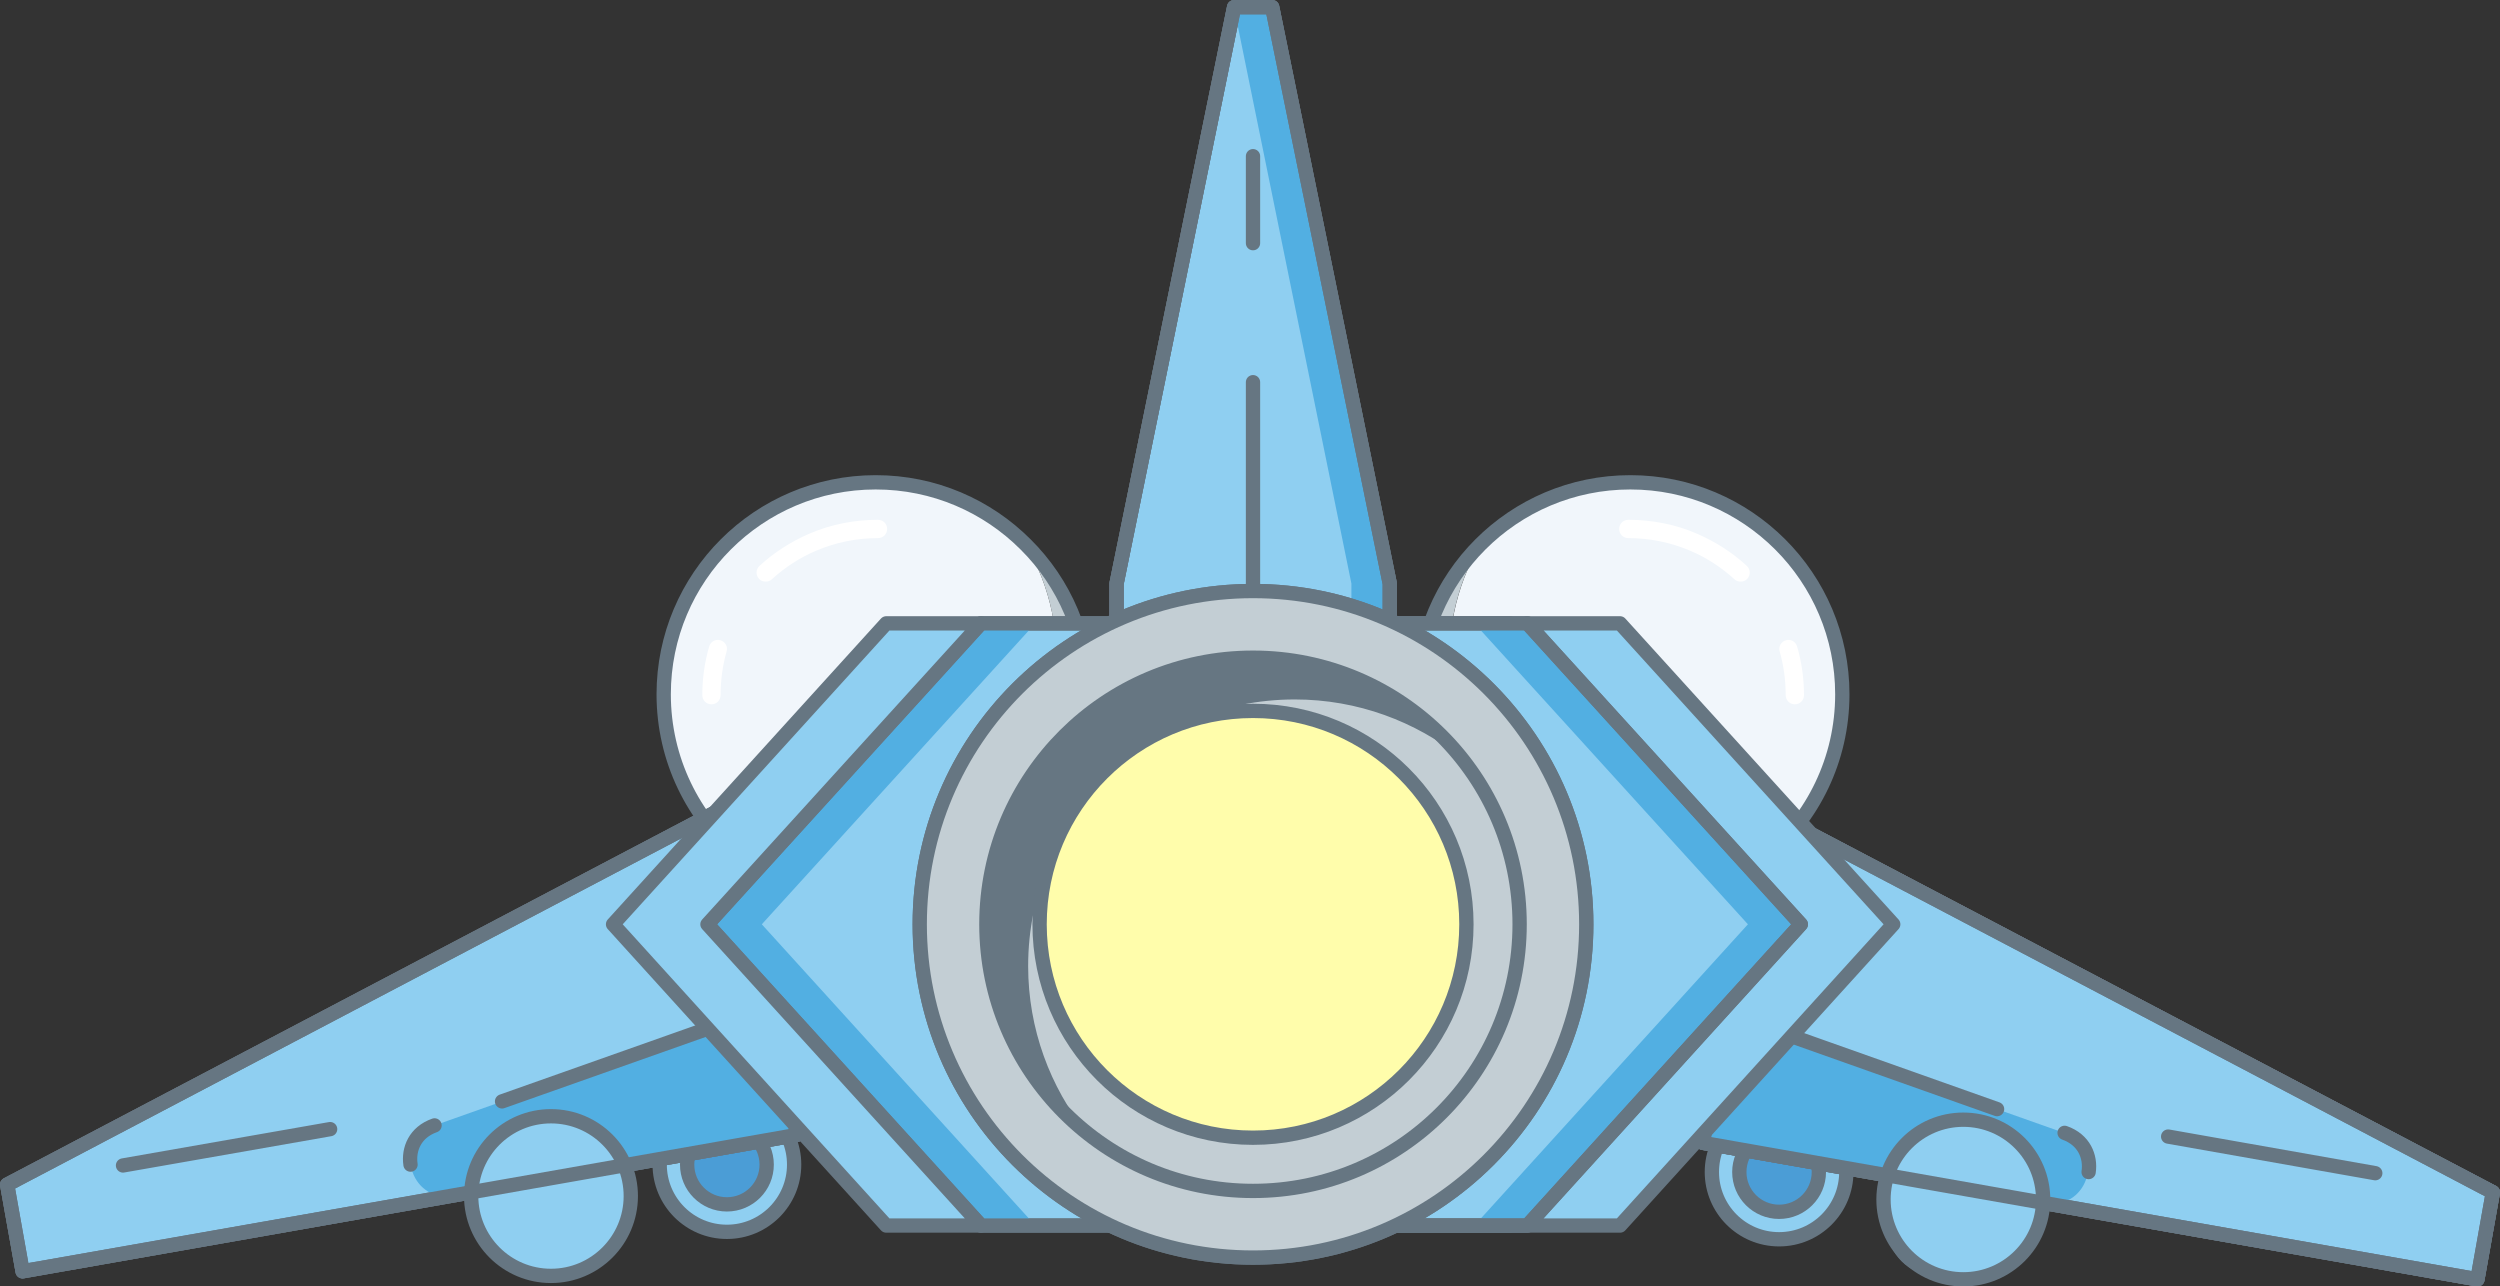 <?xml version="1.0" encoding="utf-8"?>
<!-- Generator: Adobe Illustrator 23.0.1, SVG Export Plug-In . SVG Version: 6.00 Build 0)  -->
<svg version="1.1" id="Layer_1" xmlns="http://www.w3.org/2000/svg" xmlns:xlink="http://www.w3.org/1999/xlink" x="0px" y="0px"
	 viewBox="0 0 873.9 449.7" style="enable-background:new 0 0 873.9 449.7;" xml:space="preserve">
<rect x="0" y="0" width="873.9" height="449.7" fill="#333333" stroke="none"/>
<style type="text/css">
	.st0{fill:none;stroke:#667682;stroke-width:5;stroke-linecap:round;stroke-linejoin:round;stroke-miterlimit:10;}
	.spaceship-helmet{fill:#F1F6FB;}
	.st2{fill:#C3CED4;}
	.st3{fill:none;stroke:#667682;stroke-width:5;stroke-miterlimit:10;}
	.st4{fill:#FFFFFF;}
	.st5{fill:#8FCFF1;stroke:#667682;stroke-width:5;stroke-linecap:round;stroke-linejoin:round;stroke-miterlimit:10;}
	.st6{fill:#4B9DD6;stroke:#667682;stroke-width:5;stroke-miterlimit:10;}
	.st7{fill:#52AFE2;}
	.st8{fill:#C3CED4;stroke:#667682;stroke-width:5;stroke-miterlimit:10;}
	.st9{fill:#667682;}
	.spaceship-engine{fill:#FFFDAB;stroke:#667682;stroke-width:5;stroke-miterlimit:10;}
</style>
<path class="st0" d="M577.9,323.1"/>
<g class="spaceship-helmet-wrap">
	<path class="spaceship-helmet" d="M517.5,190.3c13.4-13.4,31.9-21.7,52.4-21.7c40.9,0,74.1,33.2,74.1,74.1c0,22.8-10.3,43.2-26.5,56.8
		c-9.7,4.7-20.2,7.2-30.7,7.6c-0.9,0-1.7,0-2.6,0c-5.2,0-10.5-0.5-15.6-1.5c-14.4-2.9-28.1-9.9-39.3-21.1
		C503.8,259,499.9,220,517.5,190.3z"/>
	<path class="st2" d="M517.5,190.3c-17.7,29.7-13.7,68.7,11.8,94.2c11.2,11.2,24.9,18.2,39.3,21.1c5.2,1,10.4,1.6,15.6,1.5
		c0.9,0,1.7,0,2.6,0c10.5-0.4,21-2.9,30.7-7.6c-5.5,4.6-11.6,8.4-18.2,11.3c0,0-0.1,0-0.3,0.1c-0.1,0.1-0.3,0.1-0.6,0.3
		c0,0-0.1,0-0.1,0c-1.2,0.5-2.3,0.9-3.5,1.3c-4.4,1.6-8.9,2.7-13.6,3.4c-3.7,0.6-7.4,0.8-11.2,0.8c-1.7,0-3.4-0.1-5.1-0.2
		c-5.7-0.4-11.2-1.4-16.4-3c-0.1,0-0.3-0.1-0.4-0.1c-1.7-0.5-3.4-1.1-5-1.8c-2.5-1-4.9-2.1-7.2-3.3c-23.7-12.4-39.9-37.2-39.9-65.8
		C495.8,222.3,504.1,203.7,517.5,190.3z"/>
	<path class="st3" d="M517.5,190.3c13.4-13.4,31.9-21.7,52.4-21.7c40.9,0,74.1,33.2,74.1,74.1c0,22.8-10.3,43.2-26.5,56.8
		c-5.5,4.6-11.6,8.4-18.2,11.3c-0.1,0-0.2,0.1-0.3,0.1c-0.2,0.1-1.2,0.5-1.4,0.6l-0.4,0.1c-0.8,0.3-1.6,0.6-2.4,0.9
		c-4.4,1.6-8.9,2.7-13.6,3.4c-3.7,0.6-7.4,0.8-11.2,0.8c-1.7,0-3.4-0.1-5.1-0.2c-5.7-0.4-11.2-1.4-16.4-3l-0.2,0
		c-1.7-0.5-3.8-1.3-5.3-1.8c-2.5-1-4.9-2.1-7.2-3.3c-23.7-12.4-39.9-37.2-39.9-65.8C495.8,222.3,504.1,203.7,517.5,190.3z"/>
	<path class="st4" d="M608.5,203.3c0.9,0,1.7-0.3,2.3-1c1.2-1.3,1.1-3.3-0.2-4.5c-5.1-4.7-10.9-8.4-17.3-11.2
		c-7.6-3.3-15.8-4.9-24.1-4.9c-1.8,0-3.2,1.4-3.2,3.2c0,1.8,1.4,3.2,3.2,3.2c7.5,0,14.8,1.5,21.6,4.4c5.7,2.4,10.9,5.8,15.5,10
		C606.9,203.1,607.7,203.3,608.5,203.3z"/>
	<path class="st4" d="M627.4,246.2c1.8,0,3.2-1.4,3.2-3.2c0-5.8-0.8-11.5-2.4-17c-0.5-1.7-2.2-2.7-3.9-2.2c-1.7,0.5-2.7,2.2-2.2,3.9
		c1.4,4.9,2.1,10,2.1,15.2C624.2,244.8,625.6,246.2,627.4,246.2z"/>
</g>
<g class="spaceship-helmet-wrap">
	<path class="spaceship-helmet" d="M358.5,190.3c-13.4-13.4-31.9-21.7-52.4-21.7c-40.9,0-74.1,33.2-74.1,74.1c0,22.8,10.3,43.2,26.5,56.8
		c9.7,4.7,20.2,7.2,30.7,7.6c0.9,0,1.7,0,2.6,0c5.2,0,10.5-0.5,15.6-1.5c14.4-2.9,28.1-9.9,39.3-21.1
		C372.3,259,376.2,220,358.5,190.3z"/>
	<path class="st2" d="M358.5,190.3c17.7,29.7,13.7,68.7-11.8,94.2c-11.2,11.2-24.9,18.2-39.3,21.1c-5.2,1-10.4,1.6-15.6,1.5
		c-0.9,0-1.7,0-2.6,0c-10.5-0.4-21-2.9-30.7-7.6c5.5,4.6,11.6,8.4,18.2,11.3c0,0,0.1,0,0.3,0.1c0.1,0.1,0.3,0.1,0.6,0.3
		c0,0,0.1,0,0.1,0c1.2,0.5,2.3,0.9,3.5,1.3c4.4,1.6,8.9,2.7,13.6,3.4c3.7,0.6,7.4,0.8,11.2,0.8c1.7,0,3.4-0.1,5.1-0.2
		c5.7-0.4,11.2-1.4,16.4-3c0.1,0,0.3-0.1,0.4-0.1c1.7-0.5,3.4-1.1,5-1.8c2.5-1,4.9-2.1,7.2-3.3c23.7-12.4,39.9-37.2,39.9-65.8
		C380.3,222.3,372,203.7,358.5,190.3z"/>
	<path class="st3" d="M358.5,190.3c-13.4-13.4-31.9-21.7-52.4-21.7c-40.9,0-74.1,33.2-74.1,74.1c0,22.8,10.3,43.2,26.5,56.8
		c5.5,4.6,11.6,8.4,18.2,11.3c0.1,0,0.2,0.1,0.3,0.1c0.2,0.1,1.2,0.5,1.4,0.6l0.4,0.1c0.8,0.3,1.6,0.6,2.4,0.9
		c4.4,1.6,8.9,2.7,13.6,3.4c3.7,0.6,7.4,0.8,11.2,0.8c1.7,0,3.4-0.1,5.1-0.2c5.7-0.4,11.2-1.4,16.4-3l0.2,0c1.7-0.5,3.8-1.3,5.3-1.8
		c2.5-1,4.9-2.1,7.2-3.3c23.7-12.4,39.9-37.2,39.9-65.8C380.3,222.3,372,203.7,358.5,190.3z"/>
	<path class="st4" d="M267.6,203.3c-0.9,0-1.7-0.3-2.3-1c-1.2-1.3-1.1-3.3,0.2-4.5c5.1-4.7,10.9-8.4,17.3-11.2
		c7.6-3.3,15.8-4.9,24.1-4.9c1.8,0,3.2,1.4,3.2,3.2c0,1.8-1.4,3.2-3.2,3.2c-7.5,0-14.8,1.5-21.6,4.4c-5.7,2.4-10.9,5.8-15.5,10
		C269.2,203.1,268.4,203.3,267.6,203.3z"/>
	<path class="st4" d="M248.7,246.2c-1.8,0-3.2-1.4-3.2-3.2c0-5.8,0.8-11.5,2.4-17c0.5-1.7,2.2-2.7,3.9-2.2c1.7,0.5,2.7,2.2,2.2,3.9
		c-1.4,4.9-2.1,10-2.1,15.2C251.9,244.8,250.5,246.2,248.7,246.2z"/>
</g>
<g class="spaceship-form">
<g>
	<circle class="st5" cx="621.9" cy="409.7" r="23.5"/>
	<circle class="st6" cx="621.9" cy="409.7" r="13.9"/>
	<g>
		<polygon class="st5" points="871.4,416.8 866,447.2 595.3,399.5 615.9,282.7 616.2,282.7 		"/>
		<path class="st7" d="M721.5,396L626,362.2l-31.2,37.2L715,420.5C730.4,423.2,736.2,401.2,721.5,396z"/>
		<path class="st0" d="M730.1,409.7c0.8-5.4-1.6-11.3-8.4-13.7"/>
		<line class="st0" x1="698.1" y1="387.7" x2="626.2" y2="362.2"/>
		<circle class="st5" cx="676.3" cy="429.3" r="13.9"/>
		<line class="st0" x1="757.9" y1="397.3" x2="830.3" y2="410.1"/>
		<polygon class="st0" points="871.4,416.8 866,447.2 595.3,399.5 615.9,282.7 616.2,282.7 		"/>
	</g>
	<polygon class="st5" points="871.4,416.8 866,447.2 595.3,399.5 615.9,282.7 616.2,282.7 	"/>
	<path class="st7" d="M721.5,396L626,362.2l-31.2,37.2L715,420.5C730.4,423.2,736.2,401.2,721.5,396z"/>
	<circle class="st5" cx="686.3" cy="419.3" r="27.9"/>
	<path class="st0" d="M730.1,409.7c0.8-5.4-1.6-11.3-8.4-13.7"/>
	<circle class="st5" cx="254.1" cy="407.1" r="23.5"/>
	<line class="st0" x1="698.1" y1="387.7" x2="626.2" y2="362.2"/>
	<circle class="st6" cx="254.1" cy="407.1" r="13.9"/>
	<line class="st0" x1="757.9" y1="397.3" x2="830.3" y2="410.1"/>
	<polygon class="st0" points="871.4,416.8 866,447.2 595.3,399.5 615.9,282.7 616.2,282.7 	"/>
	<polygon class="st5" points="258,279.9 257.6,280 2.5,414.1 7.9,444.4 278.6,396.7 	"/>
	<polygon class="st5" points="258,279.9 257.6,280 2.5,414.1 7.9,444.4 278.6,396.7 	"/>
	<line class="st0" x1="43" y1="407.4" x2="115.4" y2="394.7"/>
	<path class="st7" d="M151.9,393.4l95.5-33.8l31.2,37.2l-120.2,21.2C143,420.6,137.2,398.6,151.9,393.4z"/>
	<path class="st0" d="M143.5,407.1c-0.8-5.4,1.6-11.3,8.4-13.7"/>
	<circle class="st5" cx="192.6" cy="418.1" r="27.9"/>
	<line class="st0" x1="175.5" y1="385" x2="247.3" y2="359.6"/>
	<polygon class="st0" points="258,279.9 257.6,280 2.5,414.1 7.9,444.4 278.6,396.7 	"/>
</g>
<g class="spaceship-tail">
	<polygon class="st5" points="444.7,2.5 431.4,2.5 431.4,2.5 390.3,204 390.3,287.5 485.8,287.5 485.8,204 	"/>
	<polygon class="st7" points="444.7,2.5 431.4,2.5 431.4,2.8 472.4,204 472.4,287.5 485.8,287.5 485.8,204 	"/>
	<line class="st0" x1="438" y1="206.6" x2="438" y2="133.6"/>
	<line class="st0" x1="438" y1="85" x2="438" y2="54.6"/>
	<polygon class="st0" points="444.7,2.5 431.4,2.5 431.4,2.5 390.3,204 390.3,287.5 485.8,287.5 485.8,204 	"/>
	<polygon class="st0" points="444.7,2.5 431.4,2.5 431.4,2.5 390.3,204 390.3,287.5 485.8,287.5 485.8,204 	"/>
</g>
<g>
	<polygon class="st5" points="527.7,217.9 438,217.9 438,428.4 527.7,428.4 623.2,323.1 	"/>
	<polygon class="st5" points="533.9,217.9 342.9,217.9 247.3,323.1 342.9,428.4 533.9,428.4 629.5,323.1 	"/>
	<polygon class="st7" points="515.4,217.9 548.5,217.9 644,323.1 548.5,428.4 515.4,428.4 611,323.1 	"/>
	<polygon class="st5" points="566.3,217.9 533.9,217.9 629.5,323.1 533.9,428.4 476.7,428.4 476.7,428.4 566.3,428.4 661.8,323.1 	
		"/>
	<polygon class="st7" points="361.9,217.9 328.8,217.9 233.2,323.1 328.8,428.4 361.9,428.4 266.3,323.1 	"/>
	<polygon class="st0" points="533.9,217.9 342.9,217.9 247.3,323.1 342.9,428.4 533.9,428.4 629.5,323.1 	"/>
	<polygon class="st5" points="342.9,217.9 309.8,217.9 214.3,323.1 309.8,428.4 342.9,428.4 247.3,323.1 	"/>
	<circle class="st8" cx="438" cy="323.1" r="93.2"/>
	<g>
		<circle class="st8" cx="438" cy="323.1" r="116.5"/>
		<circle class="st8" cx="438" cy="323.1" r="93.2"/>
		<path class="st9" d="M359.4,337.7c0-51.5,41.7-93.2,93.2-93.2c22,0,42.2,7.7,58.2,20.4c-17.1-21.3-43.3-35-72.8-35
			c-51.5,0-93.2,41.7-93.2,93.2c0,29.5,13.7,55.7,35,72.8C367.1,380,359.4,359.7,359.4,337.7z"/>
		<circle class="spaceship-engine" cx="438" cy="323.1" r="74.6"/>
	</g>
	<circle class="st8" cx="438" cy="323.1" r="116.5"/>
	<circle class="st8" cx="438" cy="323.1" r="93.2"/>
	<path class="st9" d="M359.4,337.7c0-51.5,41.7-93.2,93.2-93.2c22,0,42.2,7.7,58.2,20.4c-17.1-21.3-43.3-35-72.8-35
		c-51.5,0-93.2,41.7-93.2,93.2c0,29.5,13.7,55.7,35,72.8C367.1,380,359.4,359.7,359.4,337.7z"/>
	<circle class="spaceship-engine" cx="438" cy="323.1" r="74.6"/>
</g>
</g>
</svg>
